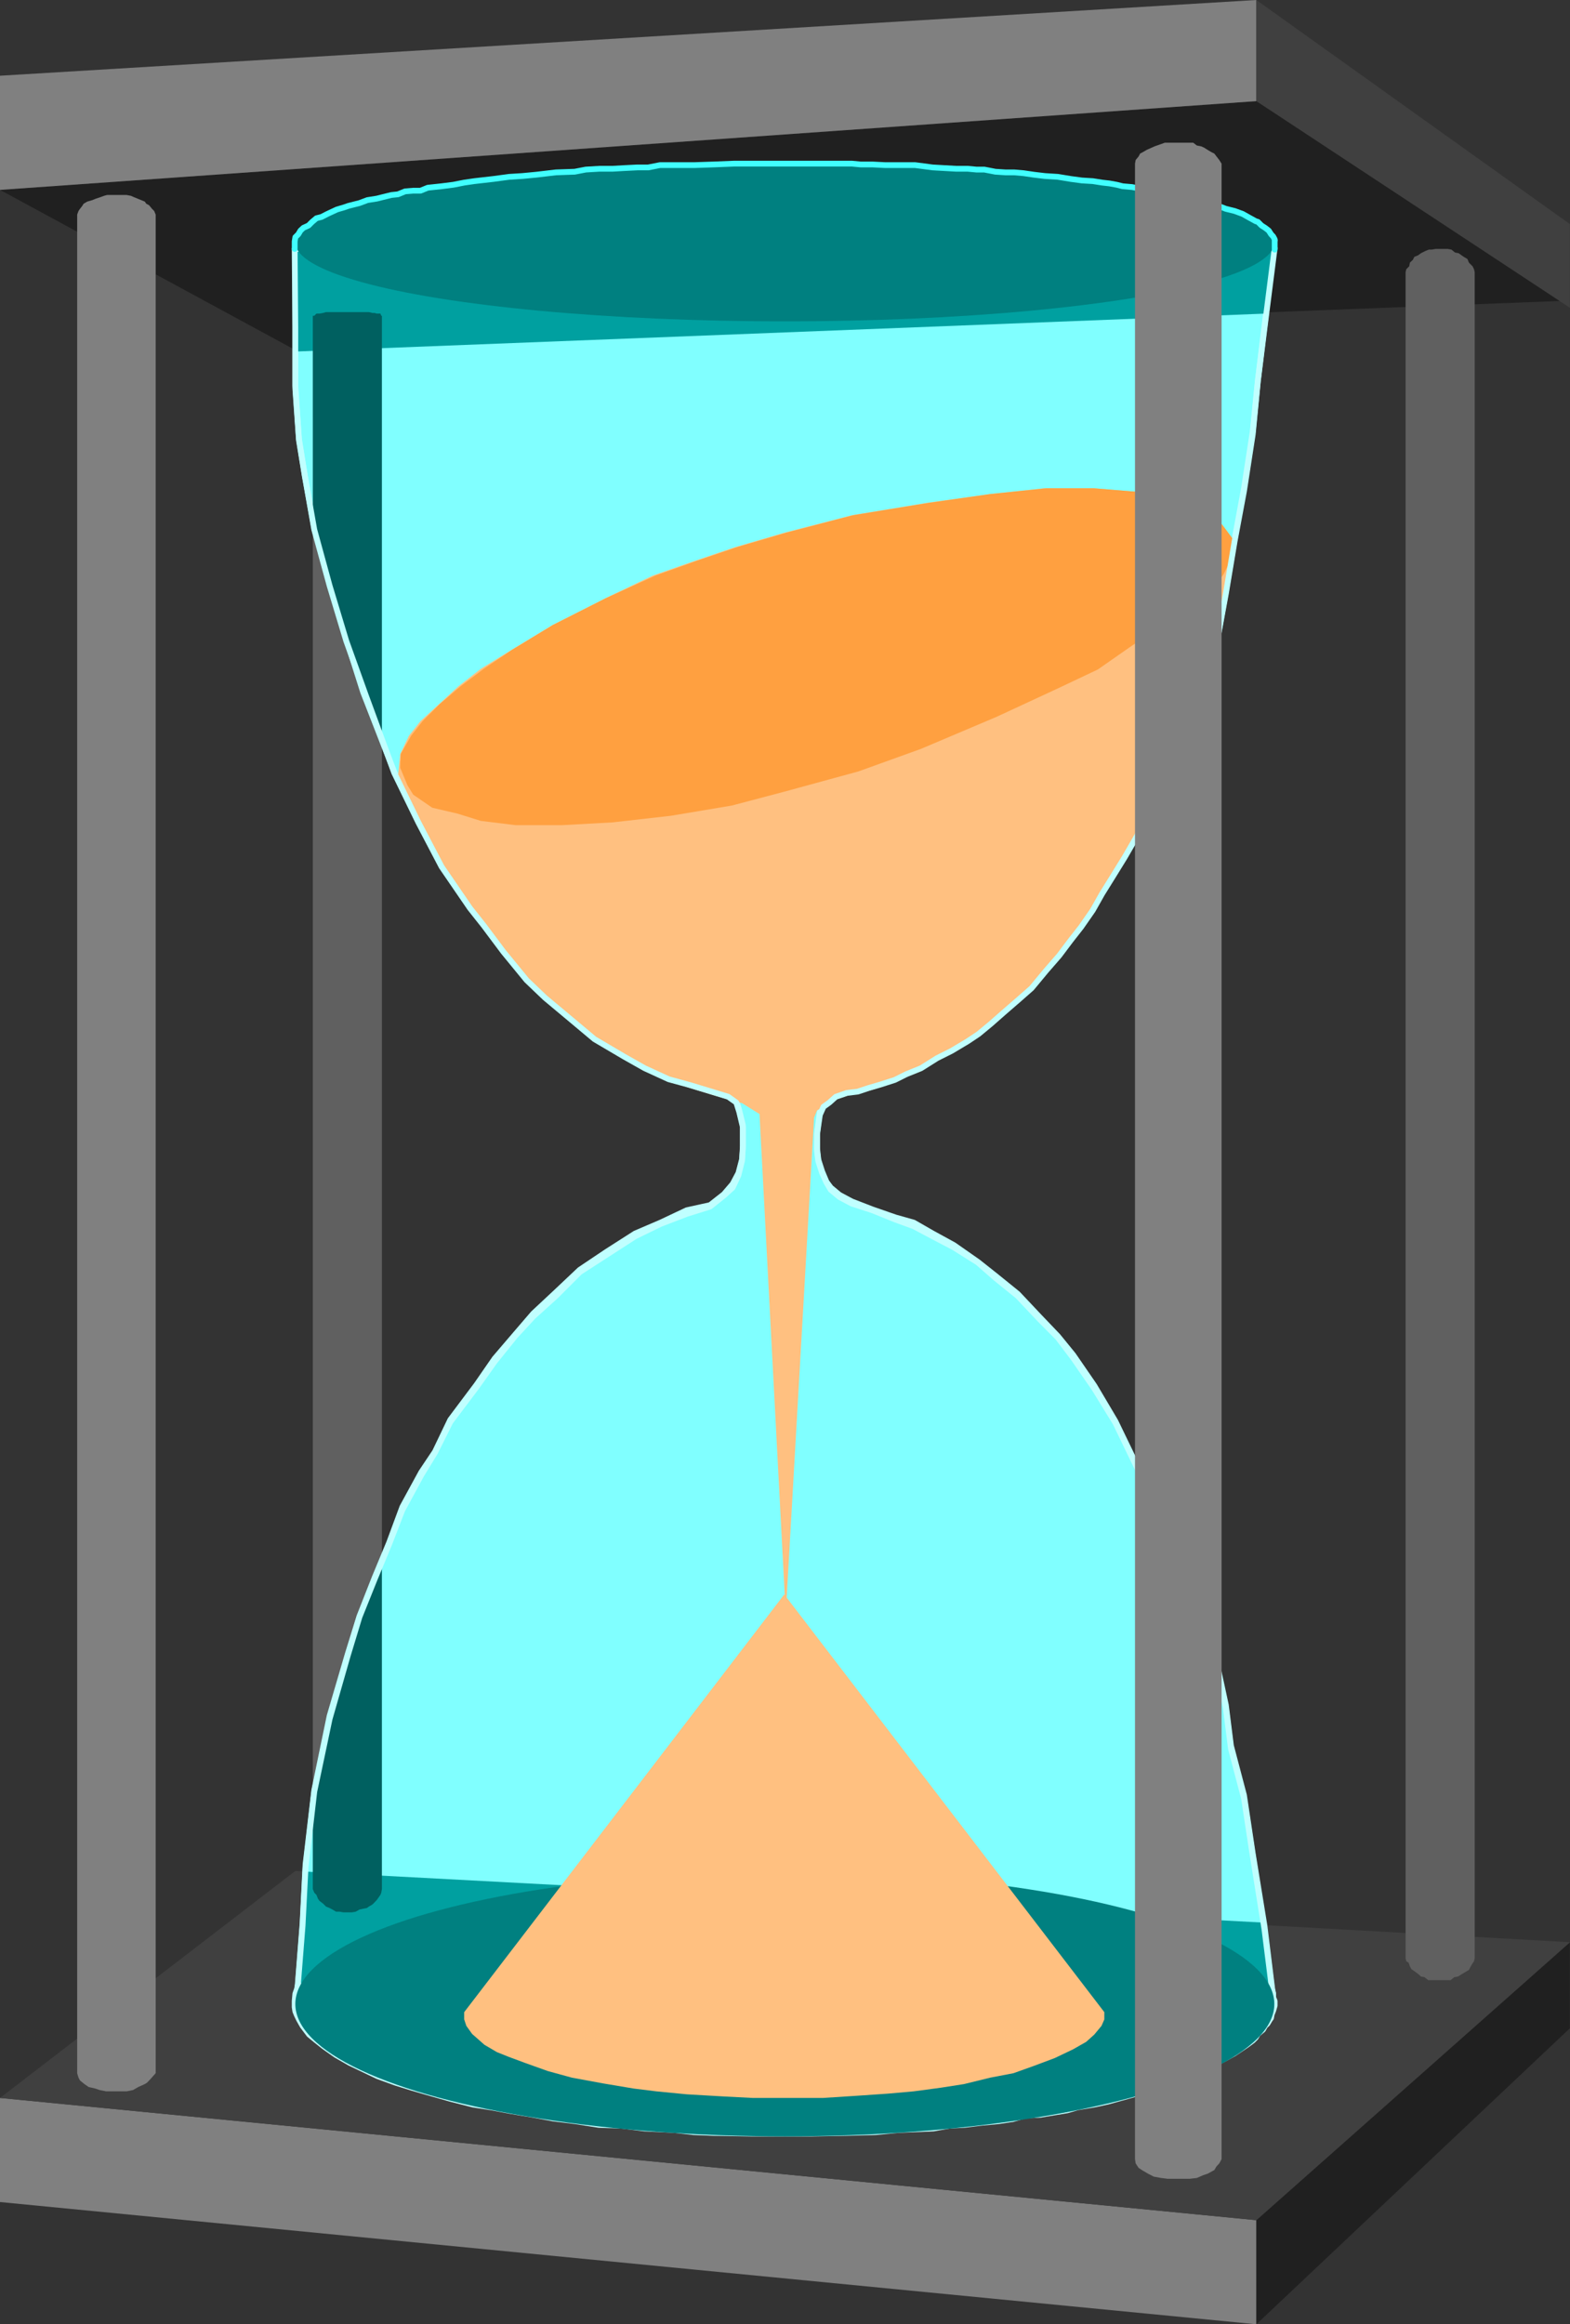 <?xml version="1.0" encoding="UTF-8" standalone="no"?>
<svg
   xmlns:ooo="http://xml.openoffice.org/svg/export"
   xmlns:dc="http://purl.org/dc/elements/1.1/"
   xmlns:cc="http://creativecommons.org/ns#"
   xmlns:rdf="http://www.w3.org/1999/02/22-rdf-syntax-ns#"
   xmlns:svg="http://www.w3.org/2000/svg"
   xmlns="http://www.w3.org/2000/svg"
   xmlns:sodipodi="http://sodipodi.sourceforge.net/DTD/sodipodi-0.dtd"
   xmlns:inkscape="http://www.inkscape.org/namespaces/inkscape"
   version="1.2"
   width="95.21mm"
   height="140.89mm"
   viewBox="0 0 9521 14089"
   preserveAspectRatio="xMidYMid"
   xml:space="preserve"
   id="svg119"
   sodipodi:docname="hourglas.svg"
   style="fill-rule:evenodd;stroke-width:28.222;stroke-linejoin:round"
   inkscape:version="0.92.5 (2060ec1f9f, 2020-04-08)"><rect x="0" y="0" width="9521" height="14089" fill="#333333" stroke="none"/><sodipodi:namedview
   pagecolor="#ffffff"
   bordercolor="#666666"
   borderopacity="1"
   objecttolerance="10"
   gridtolerance="10"
   guidetolerance="10"
   inkscape:pageopacity="0"
   inkscape:pageshadow="2"
   inkscape:window-width="664"
   inkscape:window-height="487"
   id="namedview121"
   showgrid="false"
   inkscape:zoom="0.2102413"
   inkscape:cx="179.94331"
   inkscape:cy="266.22992"
   inkscape:window-x="0"
   inkscape:window-y="0"
   inkscape:window-maximized="0"
   inkscape:current-layer="svg119" />
 <defs
   class="ClipPathGroup"
   id="defs8">
  <clipPath
   id="presentation_clip_path"
   clipPathUnits="userSpaceOnUse">
   <rect
   x="0"
   y="0"
   width="21000"
   height="29700"
   id="rect2" />
  </clipPath>
  <clipPath
   id="presentation_clip_path_shrink"
   clipPathUnits="userSpaceOnUse">
   <rect
   x="21"
   y="29"
   width="20958"
   height="29641"
   id="rect5" />
  </clipPath>
 </defs>
 <defs
   class="TextShapeIndex"
   id="defs12">
  <g
   ooo:slide="id1"
   ooo:id-list="id3"
   id="g10" />
 </defs>
 <defs
   class="EmbeddedBulletChars"
   id="defs44">
  <g
   id="bullet-char-template-57356"
   transform="matrix(4.8828125e-4,0,0,-4.8828125e-4,0,0)">
   <path
   d="M 580,1141 1163,571 580,0 -4,571 Z"
   id="path14"
   inkscape:connector-curvature="0" />
  </g>
  <g
   id="bullet-char-template-57354"
   transform="matrix(4.8828125e-4,0,0,-4.8828125e-4,0,0)">
   <path
   d="M 8,1128 H 1137 V 0 H 8 Z"
   id="path17"
   inkscape:connector-curvature="0" />
  </g>
  <g
   id="bullet-char-template-10146"
   transform="matrix(4.8828125e-4,0,0,-4.8828125e-4,0,0)">
   <path
   d="M 174,0 602,739 174,1481 1456,739 Z M 1358,739 309,1346 659,739 Z"
   id="path20"
   inkscape:connector-curvature="0" />
  </g>
  <g
   id="bullet-char-template-10132"
   transform="matrix(4.8828125e-4,0,0,-4.8828125e-4,0,0)">
   <path
   d="M 2015,739 1276,0 H 717 l 543,543 H 174 v 393 h 1086 l -543,545 h 557 z"
   id="path23"
   inkscape:connector-curvature="0" />
  </g>
  <g
   id="bullet-char-template-10007"
   transform="matrix(4.8828125e-4,0,0,-4.8828125e-4,0,0)">
   <path
   d="m 0,-2 c -7,16 -16,29 -25,39 l 381,530 c -94,256 -141,385 -141,387 0,25 13,38 40,38 9,0 21,-2 34,-5 21,4 42,12 65,25 l 27,-13 111,-251 280,301 64,-25 24,25 c 21,-10 41,-24 62,-43 C 886,937 835,863 770,784 769,783 710,716 594,584 L 774,223 c 0,-27 -21,-55 -63,-84 l 16,-20 C 717,90 699,76 672,76 641,76 570,178 457,381 L 164,-76 c -22,-34 -53,-51 -92,-51 -42,0 -63,17 -64,51 -7,9 -10,24 -10,44 0,9 1,19 2,30 z"
   id="path26"
   inkscape:connector-curvature="0" />
  </g>
  <g
   id="bullet-char-template-10004"
   transform="matrix(4.8828125e-4,0,0,-4.8828125e-4,0,0)">
   <path
   d="M 285,-33 C 182,-33 111,30 74,156 52,228 41,333 41,471 c 0,78 14,145 41,201 34,71 87,106 158,106 53,0 88,-31 106,-94 l 23,-176 c 8,-64 28,-97 59,-98 l 735,706 c 11,11 33,17 66,17 42,0 63,-15 63,-46 V 965 c 0,-36 -10,-64 -30,-84 L 442,47 C 390,-6 338,-33 285,-33 Z"
   id="path29"
   inkscape:connector-curvature="0" />
  </g>
  <g
   id="bullet-char-template-9679"
   transform="matrix(4.8828125e-4,0,0,-4.8828125e-4,0,0)">
   <path
   d="M 813,0 C 632,0 489,54 383,161 276,268 223,411 223,592 c 0,181 53,324 160,431 106,107 249,161 430,161 179,0 323,-54 432,-161 108,-107 162,-251 162,-431 0,-180 -54,-324 -162,-431 C 1136,54 992,0 813,0 Z"
   id="path32"
   inkscape:connector-curvature="0" />
  </g>
  <g
   id="bullet-char-template-8226"
   transform="matrix(4.8828125e-4,0,0,-4.8828125e-4,0,0)">
   <path
   d="m 346,457 c -73,0 -137,26 -191,78 -54,51 -81,114 -81,188 0,73 27,136 81,188 54,52 118,78 191,78 73,0 134,-26 185,-79 51,-51 77,-114 77,-187 0,-75 -25,-137 -76,-188 -50,-52 -112,-78 -186,-78 z"
   id="path35"
   inkscape:connector-curvature="0" />
  </g>
  <g
   id="bullet-char-template-8211"
   transform="matrix(4.8828125e-4,0,0,-4.8828125e-4,0,0)">
   <path
   d="M -4,459 H 1135 V 606 H -4 Z"
   id="path38"
   inkscape:connector-curvature="0" />
  </g>
  <g
   id="bullet-char-template-61548"
   transform="matrix(4.8828125e-4,0,0,-4.8828125e-4,0,0)">
   <path
   d="m 173,740 c 0,163 58,303 173,419 116,115 255,173 419,173 163,0 302,-58 418,-173 116,-116 174,-256 174,-419 0,-163 -58,-303 -174,-418 C 1067,206 928,148 765,148 601,148 462,206 346,322 231,437 173,577 173,740 Z"
   id="path41"
   inkscape:connector-curvature="0" />
  </g>
 </defs>
 <g
   id="g49"
   transform="translate(-5739,-7805)">
  <g
   id="id2"
   class="Master_Slide">
   <g
   id="bg-id2"
   class="Background" />
   <g
   id="bo-id2"
   class="BackgroundObjects" />
  </g>
 </g>
 <g
   class="SlideGroup"
   id="g117"
   transform="translate(-5739,-7805)">
  <g
   id="g115">
   <g
   id="container-id1">
    <g
   id="id1"
   class="Slide"
   clip-path="url(#presentation_clip_path)">
     <g
   class="Page"
   id="g111">
      <g
   class="Graphic"
   id="g109">
       <g
   id="id3">
        <rect
   class="BoundingBox"
   x="5739"
   y="7805"
   width="9521"
   height="14089"
   id="rect51"
   style="fill:none;stroke:none" />
        <defs
   id="defs56">
         <clipPath
   id="clip_path_1"
   clipPathUnits="userSpaceOnUse">
          <path
   d="m 5739,7805 h 9520 V 21893 H 5739 Z"
   id="path53"
   inkscape:connector-curvature="0" />
         </clipPath>
        </defs>
        <g
   clip-path="url(#clip_path_1)"
   id="g106">
         <path
   d="m 5739,20522 v 631 l 7619,741 v -631 z"
   id="path58"
   inkscape:connector-curvature="0"
   style="fill:#808080;stroke:none" />
         <path
   d="m 13358,21263 v 631 l 1902,-1795 v -521 z"
   id="path60"
   inkscape:connector-curvature="0"
   style="fill:#202020;stroke:none" />
         <path
   d="m 5739,20522 7619,741 1902,-1685 -7730,-432 z"
   id="path62"
   inkscape:connector-curvature="0"
   style="fill:#404040;stroke:none" />
         <path
   d="m 5739,8956 7619,-538 1902,1209 -7730,300 z"
   id="path64"
   inkscape:connector-curvature="0"
   style="fill:#202020;stroke:none" />
         <path
   d="m 5739,8956 v -692 l 7619,-459 v 613 z"
   id="path66"
   inkscape:connector-curvature="0"
   style="fill:#808080;stroke:none" />
         <path
   d="m 13358,8418 v -613 l 1902,1359 v 507 z"
   id="path68"
   inkscape:connector-curvature="0"
   style="fill:#404040;stroke:none" />
         <path
   d="m 7636,9702 9,-27 13,-22 9,-13 9,-13 22,-13 18,-23 22,-4 17,-18 22,-4 h 22 l 22,-4 h 27 26 l 22,4 23,4 h 22 l 22,18 13,4 22,18 13,13 13,14 22,17 5,22 4,27 v 9673 l -419,-26 z"
   id="path70"
   inkscape:connector-curvature="0"
   style="fill:#606060;stroke:none" />
         <path
   d="m 14263,9455 4,-18 18,-18 4,-22 18,-17 9,-18 22,-9 18,-13 26,-13 22,-9 h 18 l 22,-4 h 31 17 27 l 22,4 22,18 22,4 18,13 13,9 22,13 9,22 22,22 9,18 4,18 v 10220 l -4,18 -9,13 -13,22 -9,18 -22,13 -22,13 -22,14 -23,4 -22,18 h -35 -26 -31 -27 -17 l -22,-18 -22,-4 -9,-9 -18,-14 -18,-13 -13,-9 -9,-17 -8,-22 -14,-9 -4,-18 z"
   id="path72"
   inkscape:connector-curvature="0"
   style="fill:#606060;stroke:none" />
         <path
   d="m 7530,9261 h 5939 l -58,489 -44,362 -31,309 -53,344 -57,309 -53,317 -48,269 -67,252 -83,225 -97,211 -58,146 -57,128 -71,128 -66,123 -66,115 -71,119 -66,97 -57,106 -71,101 -62,84 -70,93 -80,93 -88,97 -75,70 -97,84 -75,75 -75,49 -66,48 -97,66 -88,44 -97,49 -89,44 -70,31 -84,26 -75,18 -66,22 -66,18 -67,22 -39,31 -36,35 -22,35 -9,66 -8,62 v 93 l 8,70 23,71 26,62 26,35 53,44 75,40 124,48 141,49 110,31 115,66 128,70 146,102 106,84 136,110 133,141 110,115 93,114 128,186 128,216 145,300 119,251 133,278 83,234 75,194 58,199 57,264 31,247 79,300 53,353 71,437 53,432 H 7539 l 35,-446 18,-357 53,-450 93,-450 110,-375 71,-229 92,-234 88,-212 80,-216 115,-211 83,-124 93,-194 159,-212 110,-159 124,-145 110,-128 137,-128 145,-137 164,-110 172,-110 154,-66 159,-75 141,-31 84,-66 53,-62 35,-66 22,-84 5,-80 v -127 l -22,-89 -18,-61 -49,-31 -88,-27 -145,-39 -128,-53 -146,-62 -124,-66 -180,-102 -142,-128 -158,-123 -111,-111 -141,-172 -119,-154 -84,-110 -172,-256 -141,-260 -146,-296 -189,-485 -102,-322 -101,-340 -93,-331 -57,-317 -36,-225 -22,-322 v -366 z"
   id="path74"
   inkscape:connector-curvature="0"
   style="fill:#80ffff;stroke:none" />
         <path
   d="m 7530,9261 h 5939 l -58,489 -44,362 -31,309 -53,344 -57,309 -53,317 -48,269 -67,252 -83,225 -97,211 -58,146 -57,128 -71,128 -66,123 -66,115 -71,119 -66,97 -57,106 -71,101 -62,84 -70,93 -80,93 -88,97 -75,70 -97,84 -75,75 -75,49 -66,48 -97,66 -88,44 -97,49 -89,44 -70,31 -84,26 -75,18 -66,22 -66,18 -67,22 -39,31 -36,35 -22,35 -9,66 -8,62 v 93 l 8,70 23,71 26,62 26,35 53,44 75,40 124,48 141,49 110,31 115,66 128,70 146,102 106,84 136,110 133,141 110,115 93,114 128,186 128,216 145,300 119,251 133,278 83,234 75,194 58,199 57,264 31,247 79,300 53,353 71,437 53,432 H 7539 l 35,-446 18,-357 53,-450 93,-450 110,-375 71,-229 92,-234 88,-212 80,-216 115,-211 83,-124 93,-194 159,-212 110,-159 124,-145 110,-128 137,-128 145,-137 164,-110 172,-110 154,-66 159,-75 141,-31 84,-66 53,-62 35,-66 22,-84 5,-80 v -127 l -22,-89 -18,-61 -49,-31 -88,-27 -145,-39 -128,-53 -146,-62 -124,-66 -180,-102 -142,-128 -158,-123 -111,-111 -141,-172 -119,-154 -84,-110 -172,-256 -141,-260 -146,-296 -189,-485 -102,-322 -101,-340 -93,-331 -57,-317 -36,-225 -22,-322 v -366 z"
   id="path76"
   inkscape:connector-curvature="0"
   style="fill:none;stroke:#c0ffff;stroke-width:35;stroke-linecap:round;stroke-linejoin:round" />
         <path
   d="m 10495,11034 410,-106 455,-75 379,-53 331,-35 h 300 l 269,22 239,53 145,53 124,92 79,137 -26,146 -27,145 -48,265 -67,256 -83,229 -97,212 -58,150 -57,123 -71,133 -66,119 -66,114 -71,120 -66,97 -57,105 -71,102 -62,84 -70,92 -80,93 -88,97 -75,71 -97,88 -75,62 -75,57 -66,48 -97,58 -88,48 -97,62 -89,35 -70,31 -84,31 -75,22 -66,13 -66,18 -67,22 -39,22 -75,44 -18,44 -172,3009 -159,-3031 -106,-66 -84,-22 -88,-26 -145,-44 -128,-45 -146,-66 -124,-70 -180,-102 -142,-123 -158,-124 -111,-110 -141,-172 -119,-163 -84,-102 -172,-256 -141,-260 -124,-291 14,-141 53,-110 70,-89 110,-101 120,-110 136,-106 186,-115 247,-150 322,-163 287,-137 251,-88 247,-84 z"
   id="path78"
   inkscape:connector-curvature="0"
   style="fill:#ffc080;stroke:none" />
         <path
   d="m 10508,11034 406,-106 459,-75 371,-53 339,-35 h 292 l 269,22 251,53 141,53 115,92 66,89 -17,128 -40,83 -57,80 -89,88 -97,84 -181,92 -150,102 -189,132 -243,115 -371,172 -458,194 -380,137 -450,123 -318,84 -370,62 -353,40 -309,17 h -278 l -212,-26 -141,-44 -154,-36 -115,-79 -35,-57 -44,-106 4,-84 62,-110 70,-89 102,-101 128,-110 141,-106 172,-115 247,-150 322,-163 300,-137 247,-88 247,-84 z"
   id="path80"
   inkscape:connector-curvature="0"
   style="fill:#ffa040;stroke:none" />
         <path
   d="m 7530,9261 v 675 l 5881,-230 58,-445 z"
   id="path82"
   inkscape:connector-curvature="0"
   style="fill:#00a0a0;stroke:none" />
         <path
   d="m 7636,9719 h 9 l 13,-13 h 9 9 l 22,-4 18,-5 h 22 17 22 22 22 27 26 22 23 22 22 13 l 22,5 h 13 l 13,4 h 22 l 5,13 h 4 v 2524 l -110,-252 -124,-375 -83,-260 -102,-406 z"
   id="path84"
   inkscape:connector-curvature="0"
   style="fill:#006060;stroke:none" />
         <path
   d="m 7592,19150 -13,252 -27,269 -13,238 h 5921 l -62,-450 z"
   id="path86"
   inkscape:connector-curvature="0"
   style="fill:#00a0a0;stroke:none" />
         <path
   d="m 7636,19256 9,22 13,13 9,23 9,13 22,17 18,18 22,9 17,9 22,13 h 22 l 22,4 h 27 26 l 22,-4 23,-13 22,-5 22,-4 13,-9 22,-13 13,-13 13,-14 22,-31 5,-13 4,-22 v -1994 l -79,194 -80,195 -30,136 -45,141 -48,159 -44,141 -31,142 -40,229 -22,163 z"
   id="path88"
   inkscape:connector-curvature="0"
   style="fill:#006060;stroke:none" />
         <path
   d="m 7548,19830 -9,35 -9,26 -4,44 v 36 l 4,26 9,22 13,27 22,39 40,53 44,36 44,35 75,53 84,48 84,40 84,40 110,40 97,30 93,27 141,40 137,35 110,17 124,23 132,22 119,22 137,17 141,22 137,5 141,17 176,9 120,13 123,5 230,4 h 194 167 l 217,-4 176,-5 137,-13 101,-4 111,-5 97,-17 92,-5 106,-13 97,-9 88,-13 80,-22 88,-4 84,-14 79,-13 62,-18 102,-17 83,-18 80,-22 79,-22 84,-26 79,-18 80,-40 62,-17 79,-27 57,-35 58,-27 57,-30 49,-27 39,-26 40,-27 35,-26 18,-18 13,-22 31,-26 13,-23 14,-13 13,-22 9,-13 4,-22 9,-22 9,-31 v -27 l -9,-22 v -26 l -9,-31"
   id="path90"
   inkscape:connector-curvature="0"
   style="fill:none;stroke:#c0ffff;stroke-width:35;stroke-linecap:round;stroke-linejoin:round" />
         <path
   d="m 7526,9314 5943,-5 -58,455 -44,352 -31,322 -53,344 -57,305 -53,317 -48,261 -67,251 -83,225 -97,212 -58,159 -57,119 -71,132 -66,124 -66,114 -71,115 -66,106 -57,101 -71,102 -62,79 -70,93 -80,92 -88,106 -75,66 -97,84 -75,66 -75,62 -66,44 -97,58 -88,44 -97,61 -89,36 -70,35 -84,27 -75,22 -66,22 -66,8 -67,23 -39,35 -36,26 -22,49 -9,62 -8,57 v 101 l 8,62 23,71 26,57 26,44 53,44 75,40 124,40 141,57 110,40 115,61 128,67 146,92 106,93 136,110 133,141 110,111 93,123 128,185 128,208 145,300 119,255 133,287 83,234 75,190 58,194 57,269 31,247 79,300 53,348 71,446 53,423 H 7539 l 35,-445 18,-353 53,-459 93,-441 110,-384 71,-234 92,-229 88,-212 80,-207 115,-212 83,-136 93,-186 159,-211 110,-155 124,-154 110,-119 137,-124 145,-145 164,-106 172,-111 154,-75 159,-61 141,-44 84,-67 53,-48 35,-75 22,-88 5,-75 v -128 l -22,-93 -18,-57 -49,-35 -88,-27 -145,-44 -128,-35 -146,-67 -124,-70 -180,-106 -142,-119 -158,-132 -111,-106 -141,-172 -119,-159 -84,-106 -172,-251 -141,-269 -146,-300 -172,-468 -119,-331 -101,-335 -93,-340 -57,-322 -36,-220 -22,-313 v -371 z"
   id="path92"
   inkscape:connector-curvature="0"
   style="fill:none;stroke:#c0ffff;stroke-width:35;stroke-linecap:round;stroke-linejoin:round" />
         <path
   d="m 13467,9275 c 0,84 -137,166 -398,239 -260,73 -635,133 -1086,175 -452,42 -963,64 -1484,64 -522,0 -1033,-22 -1485,-64 -451,-42 -826,-102 -1086,-175 -261,-73 -398,-155 -398,-239 0,-84 137,-166 398,-239 260,-73 635,-133 1086,-175 452,-42 963,-64 1484,-64 522,0 1033,22 1485,64 451,42 826,102 1086,175 261,73 398,155 398,239 z"
   id="path94"
   inkscape:connector-curvature="0"
   style="fill:#008080;stroke:none" />
         <path
   d="m 7526,9314 v -27 -18 l 4,-26 18,-18 13,-22 18,-17 31,-14 22,-22 26,-22 31,-8 35,-18 58,-27 44,-13 26,-9 67,-17 48,-18 57,-9 36,-9 53,-13 39,-4 44,-18 49,-4 h 44 l 44,-18 84,-9 71,-9 66,-13 62,-9 114,-13 97,-13 80,-5 84,-8 119,-14 114,-4 67,-13 83,-5 h 80 l 70,-4 80,-4 h 66 l 71,-14 h 92 115 l 119,-4 124,-5 h 123 97 84 97 75 84 53 48 53 l 53,5 h 71 l 79,4 h 58 53 70 l 106,14 71,4 70,4 h 71 l 53,5 h 48 l 67,13 61,4 h 53 l 58,5 61,9 67,8 79,5 79,13 67,9 66,4 57,9 44,5 44,8 36,9 57,5 110,22 75,4 62,18 75,17 75,18 57,9 58,22 57,22 53,13 49,18 39,22 40,22 13,4 22,22 22,14 22,17 14,22 13,14 9,17 v 13 31 18"
   id="path96"
   inkscape:connector-curvature="0"
   style="fill:none;stroke:#40ffff;stroke-width:35;stroke-linecap:round;stroke-linejoin:round" />
         <path
   d="m 13467,19953 c 0,140 -137,279 -398,401 -260,122 -635,223 -1086,293 -452,71 -963,108 -1484,108 -522,0 -1033,-37 -1485,-108 -451,-70 -826,-171 -1086,-293 -261,-122 -398,-261 -398,-401 0,-141 137,-280 398,-402 260,-122 635,-223 1086,-293 452,-71 963,-108 1484,-108 522,0 1033,37 1485,108 451,70 826,171 1086,293 261,122 398,261 398,402 z"
   id="path98"
   inkscape:connector-curvature="0"
   style="fill:#008080;stroke:none" />
         <path
   d="m 8554,20002 v 44 l 13,39 35,49 75,66 75,44 67,27 105,39 137,49 146,40 190,35 185,31 137,17 185,18 225,13 176,9 h 190 234 l 203,-13 190,-13 158,-14 164,-22 141,-22 159,-39 141,-27 123,-44 128,-48 111,-53 79,-45 49,-44 44,-53 17,-39 v -44 l -1941,-2532 z"
   id="path100"
   inkscape:connector-curvature="0"
   style="fill:#ffc080;stroke:none" />
         <path
   d="m 6207,9106 8,-22 9,-13 14,-18 8,-13 22,-13 31,-9 22,-9 27,-9 22,-8 18,-5 h 22 31 26 40 l 26,5 18,8 22,9 22,9 22,9 9,13 17,9 18,22 13,13 9,22 v 11266 l -31,35 -22,23 -13,8 -40,18 -31,18 -39,8 h -66 -58 l -40,-8 -26,-9 -40,-9 -26,-18 -27,-22 -9,-17 -8,-27 z"
   id="path102"
   inkscape:connector-curvature="0"
   style="fill:#808080;stroke:none" />
         <path
   d="m 12622,8797 4,-22 18,-22 9,-17 17,-9 22,-13 31,-14 18,-8 26,-9 36,-13 h 17 18 40 39 27 31 l 22,17 26,5 18,8 22,14 22,13 18,9 13,17 17,22 14,22 v 12096 l -14,26 -17,18 -13,22 -40,22 -27,9 -39,17 -44,5 h -67 -66 l -40,-5 -44,-8 -35,-18 -31,-18 -26,-17 -18,-27 -4,-26 z"
   id="path104"
   inkscape:connector-curvature="0"
   style="fill:#808080;stroke:none" />
        </g>
       </g>
      </g>
     </g>
    </g>
   </g>
  </g>
 </g>
</svg>